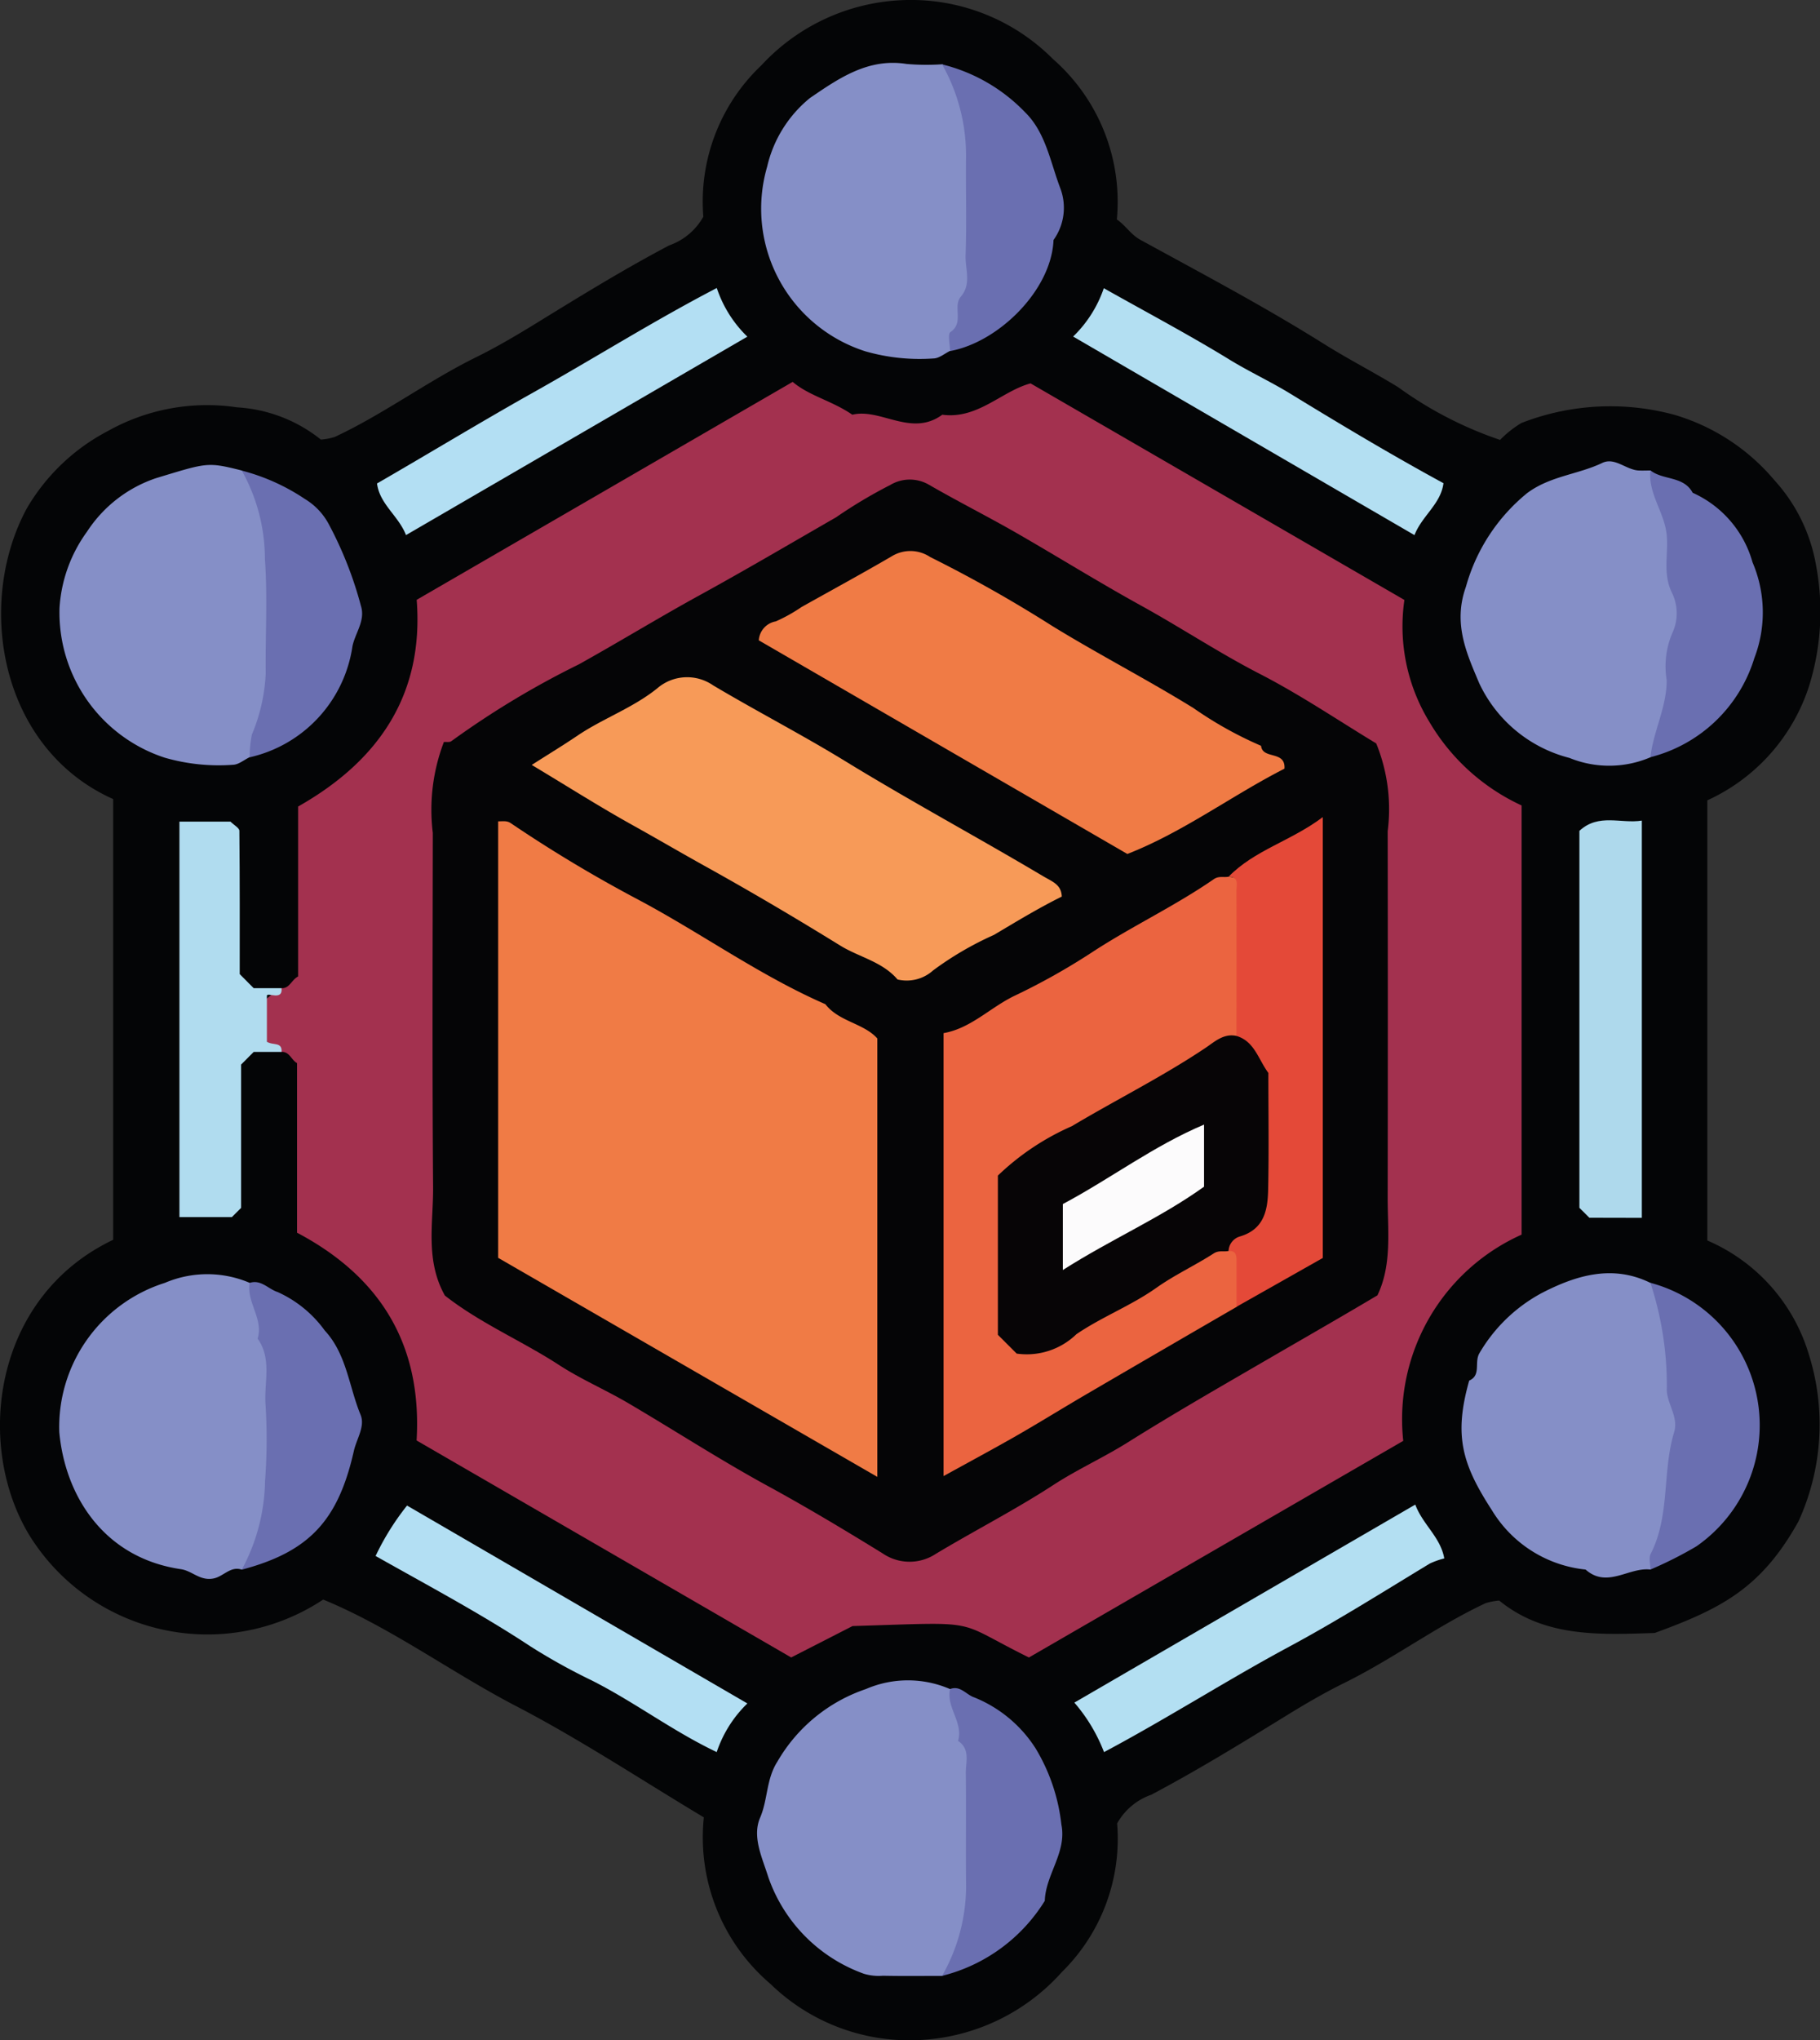 <svg xmlns="http://www.w3.org/2000/svg" xmlns:xlink="http://www.w3.org/1999/xlink" width="82.11" height="92" viewBox="0 0 82.11 92">
  <rect x="0" y="0" width="82.11" height="92" fill="#333333" stroke="none"/>
  <defs>
    <clipPath id="clip-path">
      <rect id="Rectángulo_324896" data-name="Rectángulo 324896" width="82.11" height="92" fill="none"/>
    </clipPath>
  </defs>
  <g id="Grupo_876234" data-name="Grupo 876234" transform="translate(0 0)">
    <g id="Grupo_876233" data-name="Grupo 876233" transform="translate(0 0)" clip-path="url(#clip-path)">
      <path id="Trazado_613924" data-name="Trazado 613924" d="M67.676,19.837a17.232,17.232,0,0,1-4.6-2.379c-1.1-.674-2.25-1.262-3.343-1.947-2.685-1.685-5.5-3.172-8.279-4.694-.44-.241-.671-.651-1.067-.921A8.555,8.555,0,0,0,47.5,2.657,9.035,9.035,0,0,0,40.683.007a9.167,9.167,0,0,0-6.336,2.941,8.459,8.459,0,0,0-2.616,6.824,2.842,2.842,0,0,1-1.542,1.294c-2.078,1.095-4.071,2.325-6.069,3.554-.854.524-1.743,1.046-2.62,1.478-2.207,1.086-4.177,2.569-6.4,3.607a2.9,2.9,0,0,1-.623.118,6.664,6.664,0,0,0-3.78-1.454,9.159,9.159,0,0,0-5.825,1.065,9.119,9.119,0,0,0-3.667,3.5c-2.319,4.3-1.211,10.815,3.9,13.1V55.91c-5.418,2.576-6.253,9.247-3.78,13.323a9.451,9.451,0,0,0,13.256,2.9c3.032,1.246,5.735,3.259,8.693,4.8,2.926,1.521,5.69,3.353,8.48,5.022a8.68,8.68,0,0,0,3.008,7.514,8.987,8.987,0,0,0,6.865,2.52,9.2,9.2,0,0,0,6.282-3.061,8.428,8.428,0,0,0,2.491-6.7,2.836,2.836,0,0,1,1.542-1.294c2.078-1.1,4.071-2.325,6.069-3.554.854-.526,1.743-1.046,2.62-1.478,2.207-1.086,4.177-2.57,6.4-3.609a2.953,2.953,0,0,1,.607-.115c2.043,1.667,4.534,1.545,7.017,1.461,3.012-1.1,4.807-2.022,6.481-5.026a10.5,10.5,0,0,0,.463-7.56,8.121,8.121,0,0,0-4.573-5.113V36.091a8.545,8.545,0,0,0,4.6-5.182,11.26,11.26,0,0,0,.308-5.405,7.622,7.622,0,0,0-1.885-3.854,9.345,9.345,0,0,0-4.506-2.944,11.049,11.049,0,0,0-6.905.369,4.673,4.673,0,0,0-.96.762" transform="translate(0 0.001)" fill="#040506"/>
      <path id="Trazado_613925" data-name="Trazado 613925" d="M9.122,42.073c.366-.017.439.365.7.505v7.648c3.665,1.936,5.654,4.949,5.394,9.37l16.9,9.785,2.768-1.416c6-.182,4.474-.3,7.958,1.417l16.887-9.769a9.122,9.122,0,0,1,5.34-9.3V30.959a9.389,9.389,0,0,1-4.164-3.773,8.259,8.259,0,0,1-1.124-5.494L42.915,11.925c-1.306.351-2.38,1.627-3.982,1.413-1.4,1.024-2.78-.309-4.058,0-.928-.636-1.947-.847-2.692-1.481L15.22,21.685c.331,4.262-1.695,7.254-5.349,9.322v7.662c-.311.166-.383.548-.749.53-1.611.956-1.611,1.918,0,2.874" transform="translate(3.579 5.364)" fill="#a3314f"/>
      <path id="Trazado_613926" data-name="Trazado 613926" d="M10.075,14.687c-1.564-.392-1.552-.353-3.859.344a5.99,5.99,0,0,0-3.124,2.421,6.516,6.516,0,0,0-1.237,3.435A6.887,6.887,0,0,0,6.6,27.638a8.769,8.769,0,0,0,3.082.321c.253-.007.5-.222.748-.341a3.733,3.733,0,0,0,.982-2.055,26.393,26.393,0,0,0-.1-9.008,2.766,2.766,0,0,0-1.24-1.868" transform="translate(0.83 6.53)" fill="#858fc7"/>
      <path id="Trazado_613927" data-name="Trazado 613927" d="M53.938,14.738c-.179,0-.359.009-.537,0-.566-.033-1.07-.61-1.635-.341-1.1.526-2.347.585-3.39,1.362a8.313,8.313,0,0,0-2.762,4.226c-.6,1.672.055,3.047.6,4.345A6.184,6.184,0,0,0,50.284,27.7a4.742,4.742,0,0,0,3.654-.028c1.6-1.561,1.287-3.677,1.4-5.564.155-2.518.216-5.135-1.4-7.367" transform="translate(20.521 6.479)" fill="#858fc7"/>
      <path id="Trazado_613928" data-name="Trazado 613928" d="M10.439,39.96a4.873,4.873,0,0,0-3.825,0,6.819,6.819,0,0,0-4.765,6.736c.27,2.913,2.043,5.671,5.485,6.176.516.076.857.536,1.468.42.455-.086.767-.572,1.278-.4a2.982,2.982,0,0,0,1.314-2.213,25.912,25.912,0,0,0-.048-8.825,3.637,3.637,0,0,0-.908-1.892" transform="translate(0.826 17.892)" fill="#858fc7"/>
      <path id="Trazado_613929" data-name="Trazado 613929" d="M53.925,39.972c-1.718-.845-3.366-.333-4.888.45a7.192,7.192,0,0,0-2.82,2.71c-.256.418.09,1-.468,1.247-.7,2.478-.325,3.761,1.022,5.841A5.606,5.606,0,0,0,51,52.9c.976.866,1.952-.119,2.928,0,1.506-2.257,1.589-4.846,1.406-7.375-.135-1.886.19-4-1.406-5.556" transform="translate(20.534 17.881)" fill="#858fc7"/>
      <path id="Trazado_613930" data-name="Trazado 613930" d="M32.227,52.575a4.781,4.781,0,0,0-3.8,0,7.316,7.316,0,0,0-3.986,3.265c-.514.8-.428,1.709-.784,2.536-.37.863.1,1.81.367,2.669a7.1,7.1,0,0,0,4.322,4.37,2.318,2.318,0,0,0,.852.087c.89.019,1.783.007,2.675.007A3.254,3.254,0,0,0,33.3,62.959a32.533,32.533,0,0,0-.02-7.98,4.077,4.077,0,0,0-1.056-2.4" transform="translate(10.635 23.596)" fill="#858fc7"/>
      <path id="Trazado_613931" data-name="Trazado 613931" d="M31.817,2.015A10.356,10.356,0,0,1,30.214,2c-1.738-.276-3.07.658-4.357,1.535a5.616,5.616,0,0,0-1.933,3.1,6.753,6.753,0,0,0,4.44,8.327,8.877,8.877,0,0,0,3.069.319c.251-.006.5-.222.744-.341a3.646,3.646,0,0,0,.943-1.884,28.256,28.256,0,0,0,.06-8.849,2.989,2.989,0,0,0-1.361-2.2" transform="translate(10.686 0.884)" fill="#858fc7"/>
      <path id="Trazado_613932" data-name="Trazado 613932" d="M10.181,35.9c.036-.479-.405-.279-.661-.466V33.356c.038-.151.725.247.661-.333H8.924l-.63-.635c0-2.069.007-4.265-.016-6.461,0-.128-.237-.254-.4-.414H5.574V43.346H7.94c.1-.1.228-.227.417-.415V36.468l.568-.571h1.256" transform="translate(2.521 11.54)" fill="#b0dcef"/>
      <path id="Trazado_613933" data-name="Trazado 613933" d="M51.882,43.4V25.486c-.945.152-1.946-.343-2.817.462v17c.132.131.258.257.449.447Z" transform="translate(22.19 11.52)" fill="#aed9ec"/>
      <path id="Trazado_613934" data-name="Trazado 613934" d="M34.714,57.884c2.9-1.545,5.565-3.257,8.362-4.759,2.151-1.157,4.236-2.473,6.335-3.744a3.566,3.566,0,0,1,.654-.232c-.168-.961-.977-1.532-1.308-2.428l-15.381,8.93a7.544,7.544,0,0,1,1.339,2.234" transform="translate(15.094 21.13)" fill="#b3dff2"/>
      <path id="Trazado_613935" data-name="Trazado 613935" d="M48.738,20.084c.335-.868,1.188-1.4,1.308-2.341-2.344-1.275-4.633-2.643-6.908-4.036-.895-.549-1.857-.992-2.761-1.547-1.841-1.128-3.753-2.139-5.655-3.211a5.514,5.514,0,0,1-1.384,2.18c5.176,3.011,10.212,5.94,15.4,8.955" transform="translate(15.077 4.048)" fill="#b3dff2"/>
      <path id="Trazado_613936" data-name="Trazado 613936" d="M27.058,57.868a5.472,5.472,0,0,1,1.383-2.193L13.087,46.751a11.675,11.675,0,0,0-1.419,2.274c2.39,1.349,4.747,2.6,6.98,4.072a27.21,27.21,0,0,0,2.762,1.535c1.937.976,3.665,2.295,5.648,3.236" transform="translate(5.277 21.144)" fill="#b3dff3"/>
      <path id="Trazado_613937" data-name="Trazado 613937" d="M27.039,8.944c-2.829,1.471-5.505,3.154-8.259,4.7-2.37,1.329-4.7,2.748-7.067,4.113.115.934.973,1.462,1.307,2.329,5.095-2.961,10.179-5.915,15.4-8.949a5.445,5.445,0,0,1-1.378-2.191" transform="translate(5.297 4.045)" fill="#b3dff3"/>
      <path id="Trazado_613938" data-name="Trazado 613938" d="M29.626,52.464c-.184.826.608,1.5.362,2.337.561.375.343.951.349,1.451.02,1.717-.007,3.433.013,5.15a8.238,8.238,0,0,1-1.082,3.994A7.611,7.611,0,0,0,33.9,62.013c.038-1.192,1-2.183.749-3.439a8.435,8.435,0,0,0-1.163-3.435,5.894,5.894,0,0,0-2.768-2.3c-.366-.121-.63-.559-1.1-.373" transform="translate(13.236 23.707)" fill="#6a6fb1"/>
      <path id="Trazado_613939" data-name="Trazado 613939" d="M29.267,2a8.361,8.361,0,0,1,1.08,4.171c-.017,1.48.032,2.961-.02,4.44-.022.617.277,1.284-.212,1.86-.382.449.161,1.169-.469,1.6-.138.094-.02.562-.02.858,2.194-.4,4.578-2.752,4.668-5.009A2.491,2.491,0,0,0,34.6,7.587c-.447-1.171-.659-2.523-1.595-3.433A7.764,7.764,0,0,0,29.267,2" transform="translate(13.236 0.903)" fill="#6a6fb1"/>
      <path id="Trazado_613940" data-name="Trazado 613940" d="M7.869,39.848c-.152.877.63,1.621.359,2.515.632.892.308,1.908.349,2.871a24.933,24.933,0,0,1-.015,3.548,8.691,8.691,0,0,1-1.051,4c3.06-.81,4.351-2.231,5.058-5.356.123-.546.52-1.108.3-1.634-.524-1.271-.627-2.732-1.612-3.793a5.321,5.321,0,0,0-2.129-1.738c-.418-.131-.751-.581-1.262-.41" transform="translate(3.396 18.004)" fill="#6a6fb1"/>
      <path id="Trazado_613941" data-name="Trazado 613941" d="M51.282,39.836a14.813,14.813,0,0,1,.741,4.73c-.044.665.546,1.293.33,2-.545,1.791-.174,3.757-1.057,5.487-.1.19-.013.472-.013.712a17.906,17.906,0,0,0,2.074-1.047,6.649,6.649,0,0,0-2.074-11.884" transform="translate(23.177 18.016)" fill="#6a6fb1"/>
      <path id="Trazado_613942" data-name="Trazado 613942" d="M7.509,14.609a8.19,8.19,0,0,1,1.047,4c.123,1.708.016,3.432.036,5.148a7.991,7.991,0,0,1-.626,2.764,5.611,5.611,0,0,0-.1,1.024,6.03,6.03,0,0,0,4.64-5.015c.128-.6.588-1.149.383-1.808a17.084,17.084,0,0,0-1.448-3.683,2.939,2.939,0,0,0-1.078-1.141,9.281,9.281,0,0,0-2.857-1.284" transform="translate(3.396 6.607)" fill="#6a6fb1"/>
      <path id="Trazado_613943" data-name="Trazado 613943" d="M51.274,14.609c-.1,1.006.569,1.814.716,2.755.142.911-.2,1.84.26,2.768a2.105,2.105,0,0,1,.052,1.721,3.828,3.828,0,0,0-.292,2.215c0,1.22-.6,2.293-.736,3.472a6.6,6.6,0,0,0,4.688-4.464,5.747,5.747,0,0,0-.081-4.328,4.875,4.875,0,0,0-2.7-3.133c-.408-.765-1.329-.558-1.9-1.006" transform="translate(23.184 6.607)" fill="#6a6fb1"/>
      <path id="Trazado_613944" data-name="Trazado 613944" d="M14.006,51.688c1.6,1.256,3.469,2.039,5.157,3.137.974.633,2.058,1.1,3.064,1.686,2.119,1.243,4.184,2.586,6.339,3.761,1.766.963,3.485,1.994,5.195,3.048a2.149,2.149,0,0,0,2.393.019c1.767-1.062,3.609-2,5.336-3.127,1.082-.7,2.254-1.227,3.34-1.91,2.13-1.336,4.316-2.586,6.487-3.848,1.582-.918,3.179-1.833,4.762-2.774.667-1.387.46-2.918.463-4.424q.013-8.256,0-16.509a7.851,7.851,0,0,0-.517-3.956c-1.7-1.027-3.419-2.193-5.251-3.135s-3.554-2.085-5.357-3.08c-1.905-1.05-3.751-2.2-5.639-3.285-1.3-.745-2.643-1.42-3.941-2.171a1.718,1.718,0,0,0-1.737.016,21.748,21.748,0,0,0-2.444,1.457c-2.032,1.168-4.055,2.36-6.1,3.483-1.852,1.015-3.657,2.119-5.5,3.147A39.288,39.288,0,0,0,14.3,26.688c-.074.061-.225.028-.338.038a8.561,8.561,0,0,0-.5,4.1c-.007,5.324-.028,10.648.013,15.972.013,1.625-.362,3.292.532,4.891" transform="translate(6.064 6.735)" fill="#050506"/>
      <path id="Trazado_613945" data-name="Trazado 613945" d="M32.582,55.07V35.3c-.613-.691-1.727-.752-2.345-1.547-2.967-1.294-5.593-3.2-8.442-4.714a61.778,61.778,0,0,1-5.748-3.448c-.173-.116-.322-.086-.571-.083V45.192L32.582,55.07" transform="translate(6.999 11.532)" fill="#f07b45"/>
      <path id="Trazado_613946" data-name="Trazado 613946" d="M42.172,27.223c-.221.048-.434-.049-.672.116-1.75,1.208-3.68,2.114-5.465,3.278a29.765,29.765,0,0,1-3.488,1.962c-1.124.532-1.981,1.477-3.234,1.7V54.254c1.152-.636,2.212-1.205,3.255-1.8,1.065-.611,2.109-1.259,3.169-1.879q3.394-1.982,6.8-3.953a2.023,2.023,0,0,0-.007-2.584c-.816-.476-1.493-.029-2.165.354-1.764,1-3.525,2.017-5.292,3.019a2.526,2.526,0,0,1-2.215.555c-.927-.829-.447-1.984-.622-3-.545-3.167.672-5.17,3.668-6.42a39.551,39.551,0,0,0,5.59-3.205c.552-.347,1.172-.626,1.412-1.316a23.1,23.1,0,0,0,.135-5.492c-.022-.545-.023-1.24-.863-1.306" transform="translate(13.256 12.312)" fill="#eb6440"/>
      <path id="Trazado_613947" data-name="Trazado 613947" d="M16.52,24.984c1.654.993,3.064,1.889,4.522,2.7,1.118.622,2.223,1.269,3.34,1.889,2.048,1.136,4.059,2.325,6.052,3.555.851.526,1.9.722,2.588,1.531a1.783,1.783,0,0,0,1.606-.41,14.578,14.578,0,0,1,2.742-1.6c.988-.585,1.992-1.2,3.061-1.728-.019-.546-.423-.672-.838-.918-2.97-1.764-6.012-3.4-8.962-5.209-1.936-1.184-3.97-2.234-5.93-3.4a2.061,2.061,0,0,0-2.515.131c-1.1.889-2.443,1.354-3.6,2.135-.632.427-1.284.823-2.065,1.322" transform="translate(7.471 9.512)" fill="#f79a58"/>
      <path id="Trazado_613948" data-name="Trazado 613948" d="M23.575,21.141,40.2,30.773c2.52-.986,4.7-2.629,7.087-3.847.057-.834-.989-.4-1.056-1.031a17.27,17.27,0,0,1-3.047-1.7c-2.09-1.291-4.275-2.415-6.367-3.7A61.3,61.3,0,0,0,31.3,17.38a1.608,1.608,0,0,0-1.73-.032c-1.343.784-2.711,1.526-4.068,2.287a7.3,7.3,0,0,1-1.163.649.927.927,0,0,0-.768.857" transform="translate(10.662 7.738)" fill="#f07b45"/>
      <path id="Trazado_613949" data-name="Trazado 613949" d="M38.167,44.941c.328-.025.359.193.359.439v2.075c1.306-.738,2.611-1.477,3.891-2.2V25.373c-1.438,1.083-3.077,1.484-4.249,2.687.484,0,.353.372.354.632.009,2.183,0,4.367,0,6.551,1.168,2,.837,4.2.97,6.362.087,1.41-1.3,2.068-1.329,3.336" transform="translate(17.261 11.475)" fill="#e44938"/>
      <path id="Trazado_613950" data-name="Trazado 613950" d="M41.408,41.875a.709.709,0,0,1,.507-.655c1.105-.324,1.258-1.2,1.278-2.116.038-1.772.01-3.545.01-5.26-.457-.617-.627-1.426-1.436-1.667-.575-.132-1,.269-1.385.527-1.946,1.306-4.043,2.345-6.047,3.542A11.441,11.441,0,0,0,31,38.473v7.18l.848.848a3.219,3.219,0,0,0,2.694-.874c1.162-.791,2.473-1.288,3.619-2.1.813-.575,1.731-1,2.573-1.542.24-.154.452-.064.672-.112" transform="translate(14.02 14.541)" fill="#070506"/>
      <path id="Trazado_613951" data-name="Trazado 613951" d="M39.388,37.722v-2.8c-2.289.966-4.219,2.44-6.37,3.583V41.48c2.174-1.387,4.418-2.354,6.37-3.758" transform="translate(14.933 15.793)" fill="#fcfbfc"/>
    </g>
  </g>
</svg>
